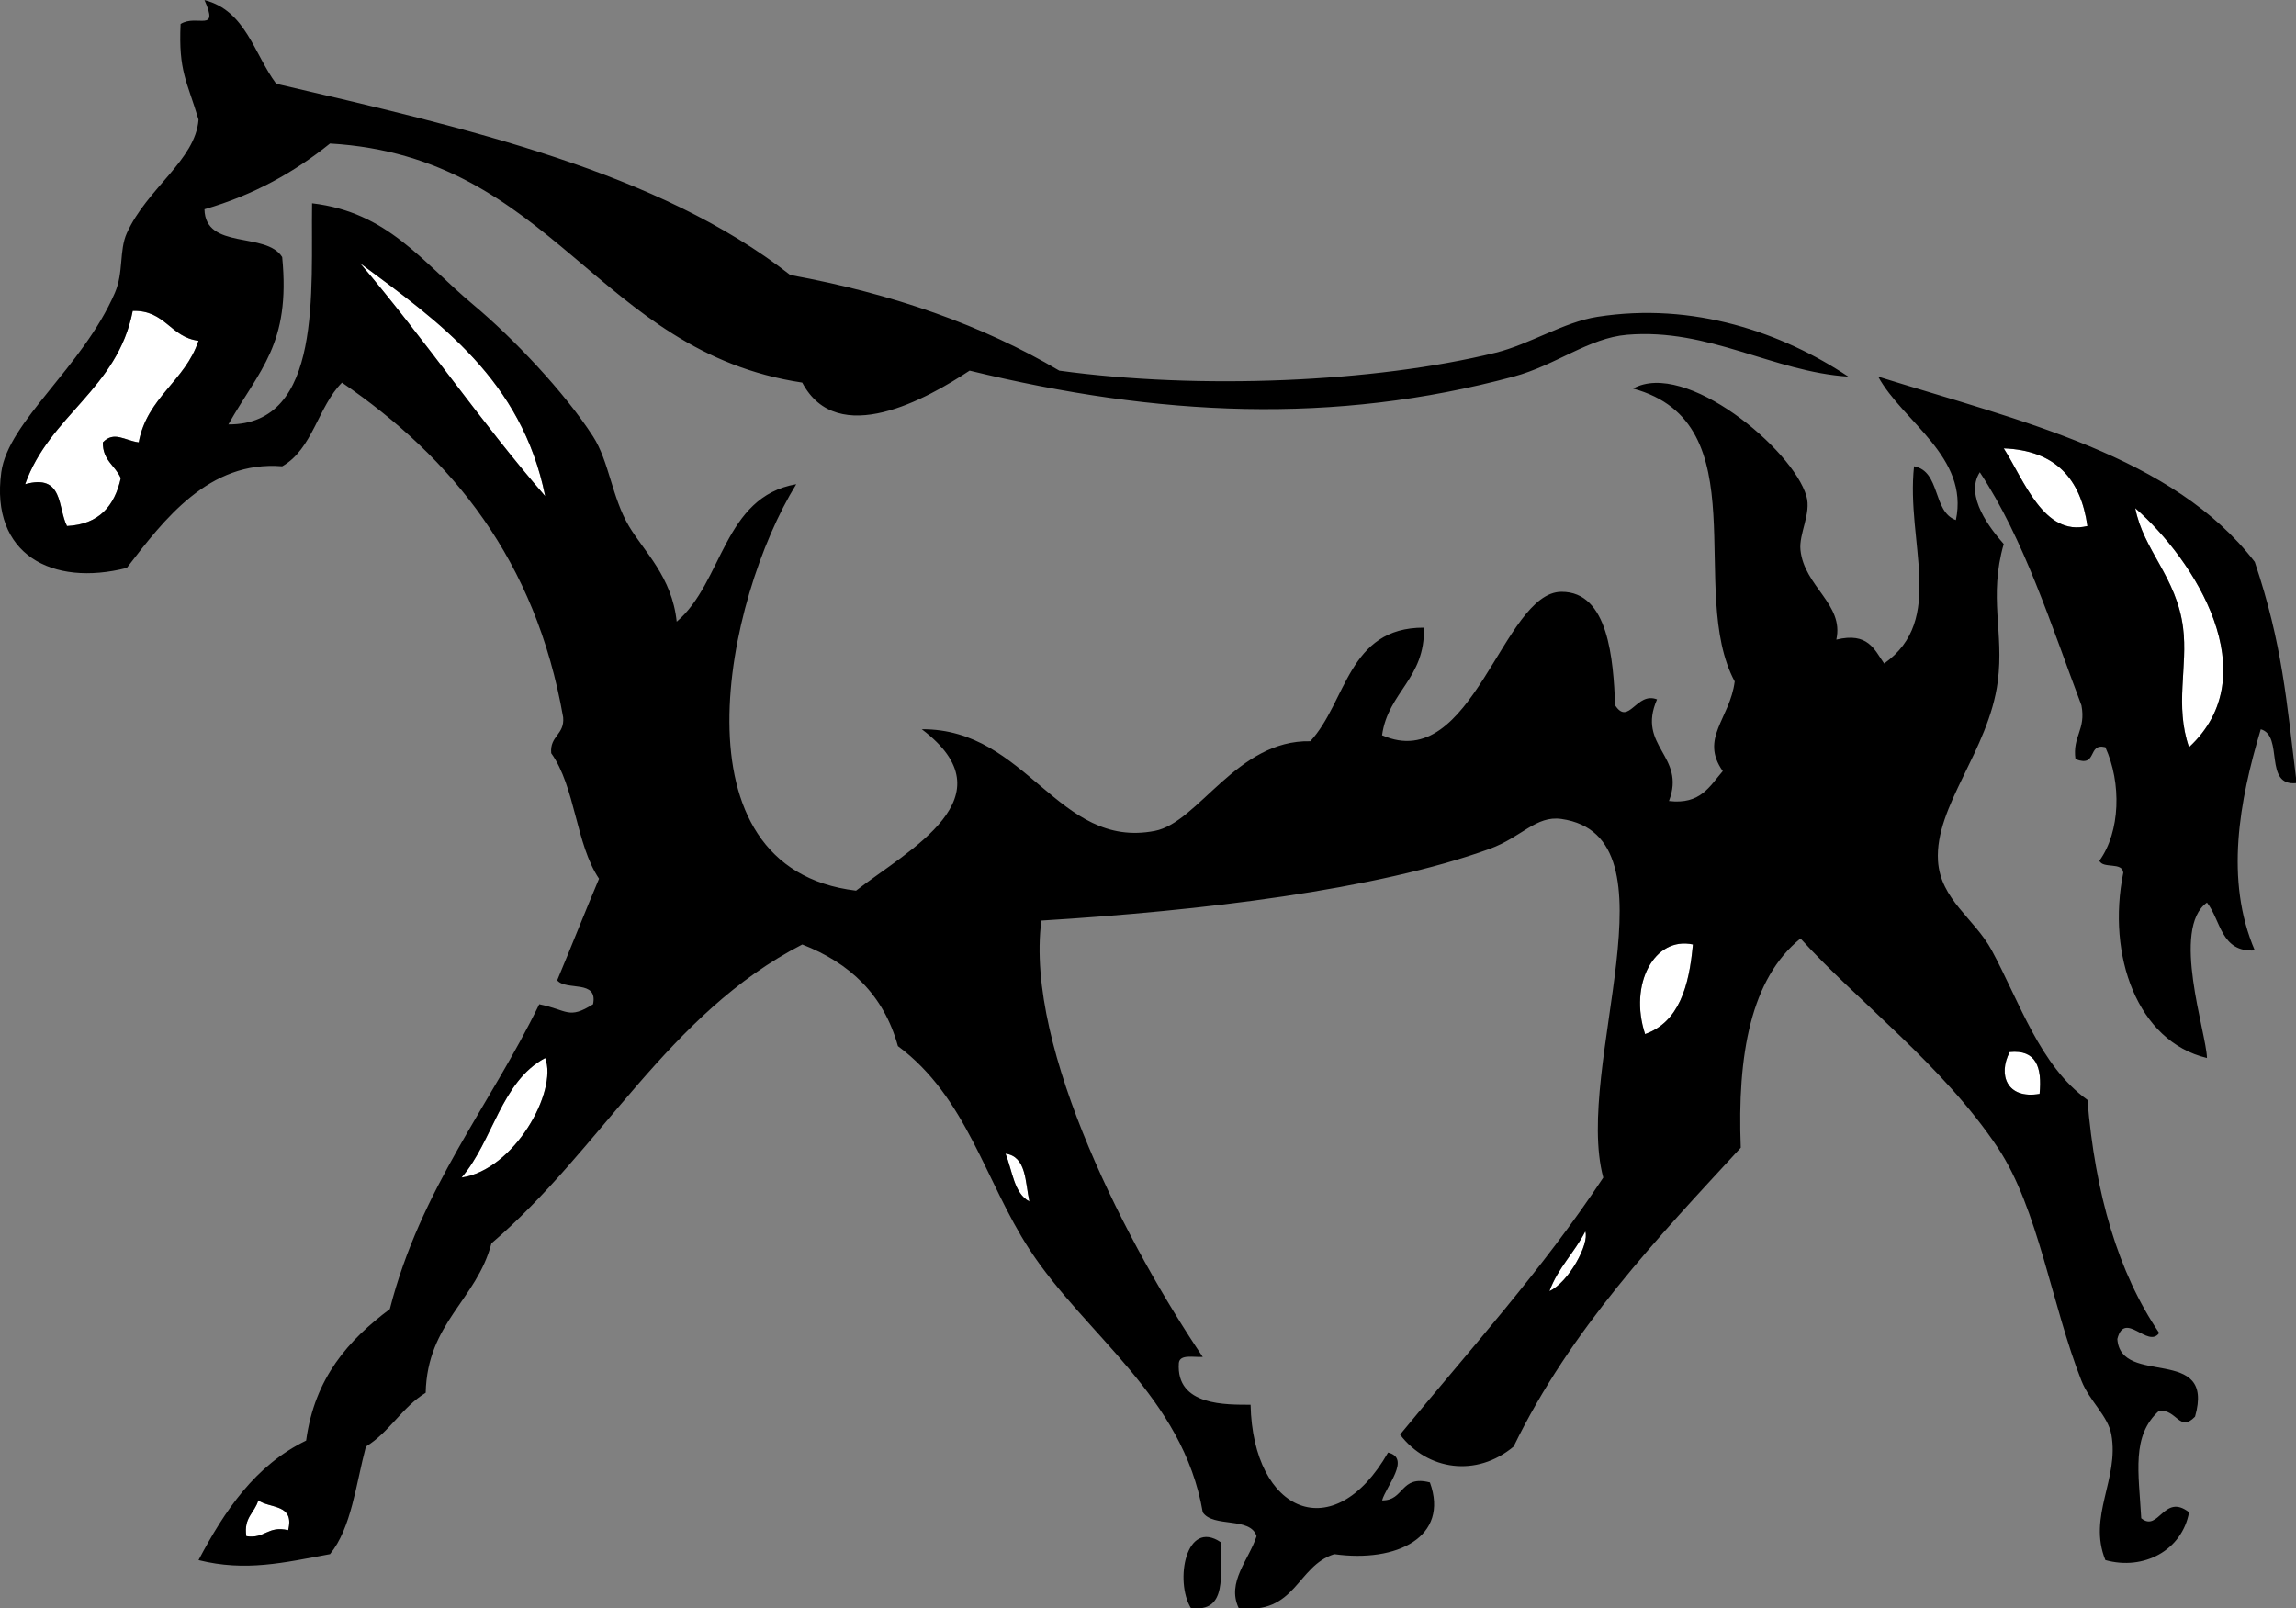<?xml version="1.0" encoding="UTF-8" standalone="no"?>
<!-- Generator: Adobe Illustrator 13.0.0, SVG Export Plug-In . SVG Version: 6.00 Build 14948)  -->
<svg id="Layer_1" xmlns:rdf="http://www.w3.org/1999/02/22-rdf-syntax-ns#" xmlns="http://www.w3.org/2000/svg" xml:space="preserve" height="45" viewBox="0 0 64.24 45" width="64.24" version="1.1" y="0px" x="0px" xmlns:cc="http://creativecommons.org/ns#" xmlns:dc="http://purl.org/dc/elements/1.1/"><rect x="0" y="0" width="64.24" height="45" fill="#808080" stroke="none"/>
<g id="g3" transform="matrix(0.714,0,0,0.714,-2.413,-6.421)">
	<g id="g5">
	<g id="g3065" fill-rule="evenodd" transform="matrix(0.976,0,0,0.976,-118.494,-14.131)"><path id="path9" fill="#FFF" d="m139.32,34.255c3.215,2.385,6.498,4.702,7.44,9.36-2.604-2.996-4.863-6.337-7.44-9.36z"/><path id="path11" fill="#FFF" d="m130.2,36.175c1.314-0.034,1.503,1.057,2.64,1.2-0.535,1.625-2.061,2.26-2.4,4.08-0.561-0.074-0.991-0.47-1.44,0-0.011,0.73,0.507,0.933,0.72,1.44-0.249,1.111-0.868,1.853-2.16,1.92-0.379-0.74-0.131-2.109-1.68-1.68,0.985-2.775,3.707-3.814,4.32-6.96z"/><path id="path13" fill="#FFF" d="m205.32,41.695c2.079,0.081,3.095,1.225,3.36,3.12-1.752,0.432-2.546-1.848-3.36-3.12z"/><path id="path15" fill="#FFF" d="m192.84,61.615c-0.149,1.69-0.564,3.116-1.92,3.6-0.66-2.007,0.375-3.933,1.92-3.6z"/><path id="path17" fill="#FFF" d="m205.56,65.935c1.065-0.105,1.307,0.614,1.2,1.681-1.32,0.226-1.678-0.775-1.2-1.681z"/><path id="path19" fill="#FFF" d="m143.4,70.975c1.26-1.46,1.584-3.855,3.36-4.8,0.514,1.343-1.244,4.495-3.36,4.8z"/><path id="path21" fill="#FFF" d="m165.24,70.015c0.846,0.114,0.789,1.132,0.96,1.92-0.627-0.332-0.68-1.24-0.96-1.92z"/><path id="path23" fill="#FFF" d="m135.24,83.935c0.463,0.338,1.469,0.132,1.2,1.2-0.833-0.192-0.922,0.357-1.68,0.24-0.115-0.755,0.342-0.939,0.48-1.44z"/><path id="path25" d="m173.88,85.615c-0.014,1.266,0.299,2.858-1.2,2.64-0.646-1.063-0.206-3.586,1.2-2.64z"/><path id="path27" fill="#FFF" d="m210.6,44.095c2.394,2.089,5.309,6.693,2.16,9.6-0.584-1.679-0.04-3.246-0.24-4.8-0.263-2.041-1.591-3.097-1.92-4.8z"/><path id="path29" fill="#FFF" d="m188.52,73.135c0.174,0.504-0.67,2.043-1.439,2.4,0.341-0.938,1.009-1.551,1.439-2.4z"/><path id="path31" d="m133.08,23.695c1.658,0.422,1.991,2.169,2.88,3.36,7.658,1.782,15.347,3.533,20.64,7.68,4.128,0.752,7.734,2.026,10.8,3.84,5.614,0.771,12.652,0.476,17.521-0.72,1.367-0.336,2.732-1.229,4.08-1.44,3.865-0.607,7.426,0.633,10.08,2.4-3.024-0.194-5.601-1.955-8.881-1.68-1.55,0.13-2.851,1.22-4.56,1.68-7.209,1.938-14.261,1.605-21.84-0.24-1.702,1.122-5.3,3.157-6.72,0.48-8.271-1.249-9.971-9.069-18.96-9.6-1.418,1.142-3.053,2.066-5.04,2.64,0.034,1.646,2.474,0.886,3.12,1.92,0.344,3.51-0.909,4.503-2.16,6.72,3.804,0.019,3.307-5.397,3.36-8.88,3.044,0.359,4.383,2.326,6.48,4.08,1.597,1.335,3.649,3.497,4.8,5.28,0.642,0.994,0.765,2.466,1.44,3.6,0.615,1.034,1.73,2.032,1.92,3.84,1.862-1.579,1.867-5.013,4.8-5.52-2.841,4.601-5.116,15.418,2.4,16.32,2.13-1.653,6.242-3.761,2.64-6.48,4.238-0.03,5.466,4.838,9.36,4.08,1.751-0.341,3.295-3.665,6.24-3.6,1.461-1.579,1.51-4.571,4.561-4.56,0.057,2.057-1.435,2.566-1.681,4.32,3.64,1.602,4.836-5.747,7.2-5.76,1.897-0.01,2.082,2.718,2.16,4.56,0.549,0.838,0.851-0.567,1.68-0.24-0.831,1.896,1.179,2.257,0.48,4.08,1.274,0.154,1.637-0.603,2.16-1.2-0.931-1.324,0.289-2.104,0.479-3.6-1.941-3.62,1.012-10.374-4.08-11.76,2.091-1.169,6.415,2.432,6.96,4.32,0.201,0.697-0.308,1.504-0.24,2.16,0.152,1.474,1.76,2.177,1.44,3.6,1.269-0.309,1.526,0.394,1.92,0.96,2.491-1.764,0.873-4.86,1.2-7.92,1.077,0.203,0.737,1.823,1.68,2.16,0.537-2.539-2.131-3.948-3.12-5.76,5.731,1.789,11.854,3.186,15.12,7.44,1.114,3.308,1.276,5.576,1.681,8.88-1.347,0.146-0.501-1.899-1.44-2.16-0.86,2.877-1.451,6.051-0.24,8.88-1.366,0.086-1.356-1.204-1.92-1.921-1.459,1.039-0.021,5.236,0,6.24-2.789-0.664-4.032-4.109-3.36-7.439-0.035-0.444-0.813-0.147-0.96-0.48,0.843-1.164,0.893-3.122,0.24-4.56-0.739-0.179-0.292,0.828-1.2,0.48-0.128-0.928,0.429-1.171,0.24-2.16-1.226-3.254-2.298-6.663-4.08-9.36-0.622,0.952,0.431,2.282,0.96,2.88-0.614,2.15,0.019,3.542-0.239,5.52-0.363,2.782-2.536,4.997-2.4,7.2,0.097,1.563,1.464,2.314,2.16,3.601,1.117,2.063,1.925,4.625,3.84,6,0.31,3.771,1.231,6.928,2.88,9.359-0.454,0.64-1.381-0.928-1.68,0.24,0.13,1.949,3.952,0.207,3.12,3.12-0.624,0.646-0.725-0.294-1.44-0.24-1.125,1.007-0.82,2.487-0.72,4.32,0.706,0.578,0.908-1.028,1.92-0.24-0.282,1.532-1.825,2.349-3.36,1.92-0.716-1.761,0.562-3.252,0.24-5.04-0.136-0.754-0.875-1.339-1.2-2.16-1.188-3.002-1.735-6.92-3.359-9.359-2.206-3.313-5.645-5.883-7.921-8.4-1.991,1.608-2.546,4.654-2.399,8.4-3.375,3.664-6.814,7.266-9.12,12-1.49,1.247-3.461,0.959-4.56-0.48,2.777-3.382,5.708-6.611,8.159-10.32-1.198-4.467,3.15-13.705-1.68-14.399-1.024-0.147-1.604,0.737-2.88,1.2-4.553,1.651-11.588,2.488-18,2.88-0.677,5.167,3.585,13.237,6.48,17.52-0.38,0.021-0.916-0.115-0.96,0.24-0.127,1.751,1.943,1.674,2.88,1.68,0.096,4.36,3.344,5.736,5.52,1.92,0.926,0.226-0.073,1.346-0.24,1.92,0.899,0.02,0.726-1.034,1.92-0.72,0.793,2.186-1.326,3.232-3.84,2.88-1.519,0.481-1.537,2.463-3.84,2.16-0.487-1.036,0.412-1.932,0.72-2.88-0.242-0.797-1.747-0.333-2.16-0.96-0.795-4.65-4.724-7.126-6.96-10.56-1.783-2.738-2.518-6.114-5.28-8.16-0.572-2.067-1.938-3.342-3.84-4.08-5.389,2.771-8.078,8.242-12.48,12-0.598,2.281-2.576,3.184-2.64,6-0.944,0.576-1.456,1.584-2.4,2.16-0.403,1.517-0.579,3.261-1.44,4.319-1.864,0.345-3.387,0.711-5.28,0.24,1.05-1.989,2.276-3.804,4.32-4.8,0.345-2.535,1.713-4.047,3.36-5.28,1.237-4.843,4.013-8.147,6-12.24,1.139,0.232,1.174,0.621,2.16,0,0.206-1.005-1.074-0.525-1.44-0.96,0.567-1.353,1.109-2.73,1.68-4.08-0.934-1.385-0.951-3.688-1.92-5.04-0.063-0.703,0.542-0.737,0.48-1.44-1.109-6.331-4.465-10.415-8.88-13.44-0.961,0.958-1.174,2.666-2.4,3.36-2.945-0.239-4.743,2.137-6.24,4.08-2.995,0.766-5.487-0.543-5.04-3.84,0.278-2.048,3.259-4.208,4.56-7.2,0.359-0.827,0.166-1.701,0.48-2.4,0.813-1.804,2.757-2.931,2.88-4.56-0.471-1.579-0.807-1.93-0.72-3.84,0.657-0.411,1.557,0.377,0.959-0.961zm13.68,19.92c-0.942-4.659-4.225-6.976-7.44-9.36,2.577,3.023,4.836,6.364,7.44,9.36zm-20.88-0.48c1.549-0.429,1.301,0.939,1.68,1.68,1.292-0.067,1.911-0.809,2.16-1.92-0.213-0.507-0.731-0.709-0.72-1.44,0.449-0.47,0.879-0.074,1.44,0,0.34-1.82,1.865-2.455,2.4-4.08-1.137-0.143-1.326-1.234-2.64-1.2-0.613,3.146-3.335,4.185-4.32,6.96zm82.8,1.68c-0.266-1.895-1.281-3.039-3.36-3.12,0.814,1.272,1.608,3.552,3.36,3.12zm3.84,4.08c0.2,1.554-0.344,3.121,0.24,4.8,3.148-2.906,0.233-7.51-2.16-9.6,0.329,1.703,1.657,2.759,1.92,4.8zm-21.599,16.32c1.355-0.483,1.771-1.909,1.92-3.6-1.546-0.333-2.581,1.593-1.92,3.6zm15.839,2.4c0.106-1.066-0.135-1.786-1.2-1.681-0.478,0.907-0.12,1.908,1.2,1.681zm-60-1.44c-1.776,0.944-2.1,3.34-3.36,4.8,2.116-0.305,3.874-3.457,3.36-4.8zm19.44,5.76c-0.171-0.788-0.114-1.806-0.96-1.92,0.28,0.68,0.333,1.588,0.96,1.92zm20.881,3.6c0.77-0.357,1.613-1.896,1.439-2.4-0.43,0.849-1.098,1.462-1.439,2.4zm-52.321,9.84c0.757,0.117,0.847-0.433,1.68-0.24,0.269-1.068-0.737-0.862-1.2-1.2-0.138,0.501-0.595,0.685-0.48,1.44z"/></g></g>
</g>
</svg>
